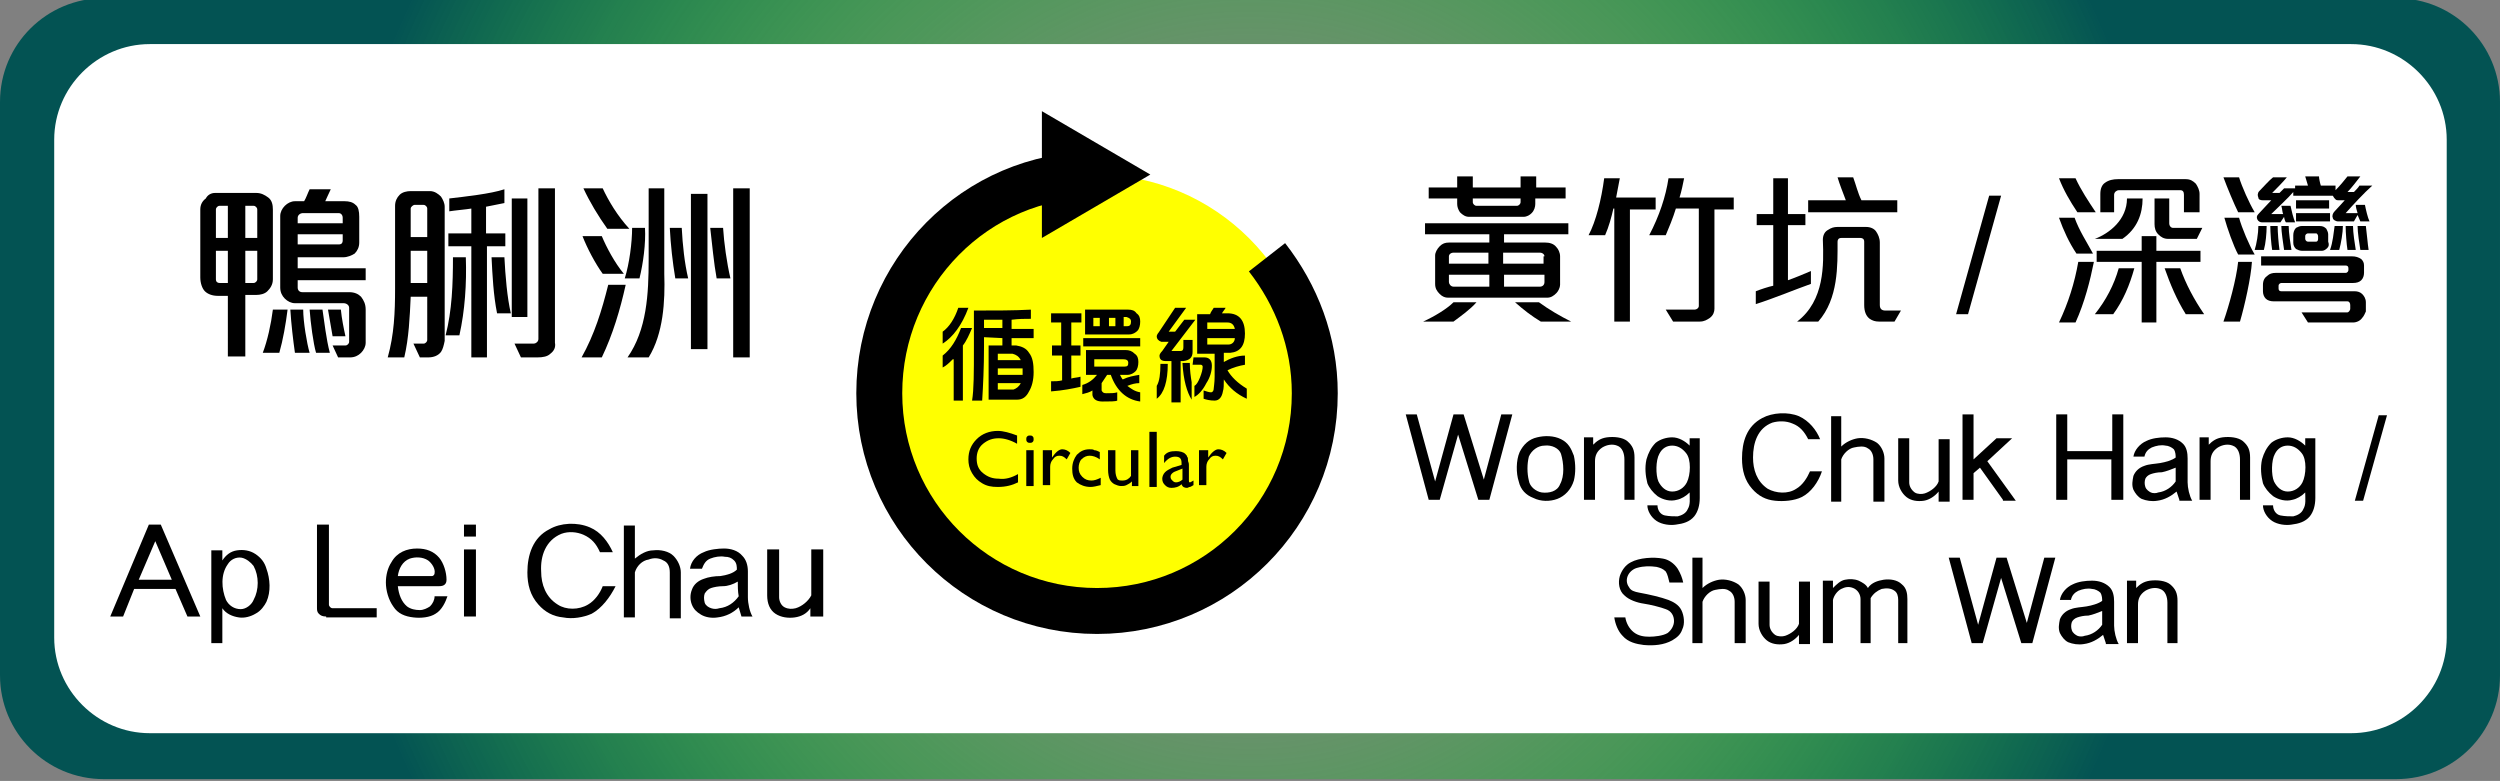 <?xml version="1.0" encoding="utf-8"?>
<!-- Generator: Adobe Illustrator 19.0.0, SVG Export Plug-In . SVG Version: 6.00 Build 0)  -->
<svg version="1.1" id="圖層_1" xmlns="http://www.w3.org/2000/svg" xmlns:xlink="http://www.w3.org/1999/xlink" x="0px" y="0px"
	 viewBox="50 -26 272.1 85" style="enable-background:new 50 -26 272.1 85;" xml:space="preserve">
<rect x="50" y="-26" width="272.1" height="85" fill="#808080" stroke="none"/>
<style type="text/css">
	.st0{fill:url(#XMLID_4_);}
	.st1{fill:#FFFFFF;}
	.st2{fill:#FFFF00;}
	.st3{fill:none;stroke:#000000;stroke-width:5;stroke-miterlimit:10;}
</style>
<g id="XMLID_1_">
</g>
<g id="XMLID_124_">
</g>
<g id="XMLID_125_">
</g>
<g id="XMLID_126_">
</g>
<g id="XMLID_127_">
</g>
<g id="XMLID_128_">
</g>
<radialGradient id="XMLID_4_" cx="186.107" cy="16.356" r="100.904" gradientTransform="matrix(1 0 0 0.991 -6.402642e-003 9.421106e-002)" gradientUnits="userSpaceOnUse">
	<stop  offset="0.219" style="stop-color:#00FF00;stop-opacity:0"/>
	<stop  offset="1" style="stop-color:#035353"/>
</radialGradient>
<path id="XMLID_63_" class="st0" d="M310.8,58.8H61.3c-6.3,0-11.3-5.1-11.3-11.3v-62.4c0-6.3,5.1-11.3,11.3-11.3h249.5
	c6.3,0,11.3,5.1,11.3,11.3v62.4C322.1,53.7,317.1,58.8,310.8,58.8z"/>
<path id="XMLID_62_" class="st1" d="M305.9,53.8H66.3c-5.7,0-10.4-4.7-10.4-10.4v-54.2c0-5.7,4.7-10.4,10.4-10.4h239.6
	c5.7,0,10.4,4.7,10.4,10.4v54.2C316.3,49.1,311.6,53.8,305.9,53.8z"/>
<g id="XMLID_21_">
	<circle id="XMLID_2_" class="st2" cx="169.2" cy="16.7" r="23.7"/>
	<path id="XMLID_29_" class="st3" d="M187.9,2c3.2,4.1,5.2,9.2,5.2,14.8c0,13.1-10.6,23.7-23.7,23.7c-13.1,0-23.7-10.6-23.7-23.7
		S156.2-7,169.3-7"/>
	<polygon id="XMLID_28_" points="175.2,-7 163.4,-13.9 163.4,-0.1 	"/>
</g>
<g id="XMLID_12_">
	<path id="XMLID_31_" d="M153.7,13.1c-0.4,0.4-0.7,0.7-1.1,0.9v-1.3c0.9-0.7,1.5-1.7,2-3h1.2c-0.3,0.7-0.6,1.4-1,1.9v6h-1V13.1z
		 M154.3,7.5h1.1c-0.7,1.9-1.7,3.2-2.8,3.9v-1.3C153.3,9.6,153.9,8.7,154.3,7.5z M157.1,10.7v1c0,2.3-0.1,4.3-0.2,5.9h-1.1
		c0.2-1.2,0.2-3.1,0.2-5.7V7.8c2.3,0,4.4,0,6.2-0.1l0,1c-0.7,0-1.3,0-2.1,0.1l0,1h2.4v1h-2.4l0,0.8h0.5c0.6,0.1,1.1,0.3,1.4,0.8
		c0.4,0.5,0.5,1.2,0.5,2.1c0,0.9-0.2,1.6-0.5,2.1c-0.3,0.6-0.7,0.9-1.3,0.9h-3.1v-5.9h1.5l0-0.8L157.1,10.7L157.1,10.7z M159.1,8.8
		c-0.7,0-1.3,0-2,0v0.9h2L159.1,8.8z M161.1,13.2c-0.2-0.4-0.5-0.6-0.9-0.7h-1.6v0.7H161.1z M158.6,14.1v0.7h2.7c0-0.2,0-0.3,0-0.5
		c0-0.1,0-0.2,0-0.2H158.6z M158.6,15.7v0.7h1.7c0.3-0.1,0.6-0.3,0.8-0.7H158.6z"/>
	<path id="XMLID_39_" d="M164.4,11.6h1.1V9.1h-1.1v-1h3.3v1h-1.1v2.5h1v1.1h-1v2.5c0.3-0.1,0.7-0.1,1-0.2v1.1
		c-0.9,0.2-1.9,0.4-3.2,0.5v-1.1c0.4,0,0.8,0,1.2-0.1v-2.7h-1.1V11.6z M172.5,12.1c0.4,0,0.7,0.1,1,0.4c0.3,0.2,0.4,0.5,0.4,0.9
		c0,0.4-0.1,0.8-0.3,1c-0.2,0.2-0.5,0.4-0.9,0.4h-0.8c0.1,0.2,0.2,0.4,0.3,0.5c0.6-0.3,1.2-0.4,1.8-0.5v0.9c-0.4,0-0.8,0.1-1.3,0.3
		c0.4,0.3,0.8,0.6,1.4,0.7v1c-1.5-0.2-2.6-1.2-3.2-2.9h-0.4c-0.2,0.3-0.4,0.6-0.6,0.9c0,0.1,0,0.2,0,0.4c0,0.2,0,0.3,0,0.4
		c0.1,0.2,0.2,0.3,0.5,0.3c0.5,0,0.9,0,1.2-0.1v0.9c-0.2,0.1-0.8,0.1-1.6,0.1c-0.6,0-1-0.2-1.1-0.7c0-0.2,0-0.3,0-0.5
		c-0.3,0.2-0.7,0.3-1.1,0.4v-1c0.7-0.2,1.2-0.6,1.6-1.1h-1.2v-2.7H172.5z M167.9,10.8h6.2v0.9h-6.2V10.8z M172.8,7.7
		c0.4,0,0.7,0.1,0.9,0.4c0.3,0.2,0.4,0.5,0.4,0.9c0,0.4-0.1,0.8-0.3,1c-0.2,0.2-0.5,0.4-0.9,0.4h-4.8V7.7L172.8,7.7L172.8,7.7z
		 M169,9.5h0.7V8.6H169V9.5z M169.2,13.9h3.2c0.3,0,0.4-0.1,0.4-0.4c0-0.3-0.2-0.4-0.6-0.4h-3.1V13.9z M170.7,8.6v0.9h0.7V8.6H170.7
		z M172.3,8.6v0.9h0.4c0.3,0,0.4-0.2,0.4-0.5c0-0.3-0.2-0.4-0.5-0.5H172.3z"/>
	<path id="XMLID_48_" d="M177.9,7.5h1.2l-1.9,2.6h0.7l1-1.3h1.2l-2.6,3.4h1c0.2,0,0.3-0.1,0.3-0.4V11h1v1.3c0,0.6-0.3,0.9-1,1h-0.3
		v4.5h-1v-4.5h-0.6c-0.5,0-0.7-0.2-0.7-0.6c0-0.1,0.1-0.3,0.3-0.5l0.7-1h-0.8c-0.3-0.1-0.5-0.3-0.5-0.6c0-0.1,0.1-0.3,0.2-0.4
		L177.9,7.5z M176.3,13.6h0.8c0,1.9-0.4,3.2-1.2,3.8V16C176.2,15.5,176.3,14.7,176.3,13.6z M178.7,13.5h0.8c0,0.8,0.1,1.5,0.2,2.1
		v1.9C179.2,16.7,178.8,15.4,178.7,13.5z M179.9,12.9h1.2c0.5,0,0.8,0.3,0.8,0.9c0,0.6-0.2,1.3-0.6,1.9c-0.4,0.8-0.9,1.3-1.3,1.5V16
		c0.2-0.1,0.4-0.4,0.6-0.9c0.2-0.5,0.3-0.9,0.3-1.2c0-0.1-0.1-0.2-0.2-0.2h-0.9L179.9,12.9L179.9,12.9z M182.1,7.5h1.3
		c-0.1,0.2-0.3,0.4-0.4,0.6h0.6c1.3,0,1.9,0.8,1.9,2.2c0,1.3-0.5,2-1.6,2.1h-0.7c0,0.2,0,0.5,0,0.9c0,0,0,0.1,0,0.1
		c0.7-0.4,1.5-0.7,2.3-0.7v1c-0.6,0.1-1.3,0.3-1.9,0.6c0.4,0.7,1.1,1.4,2.1,2v1.1c-1.1-0.5-1.9-1.2-2.5-2.1c0,0.6,0,1-0.1,1.3
		c-0.1,0.6-0.4,1-0.9,1c-0.5,0-0.9-0.1-1.2-0.2v-0.9c0.3,0.1,0.6,0.2,0.8,0.2c0.2,0,0.3-0.2,0.3-0.4c0-0.2,0.1-0.6,0.1-1.3
		c0-1.1,0-2,0-2.5l-1.9,0V8.2h1.4C181.8,7.9,182,7.7,182.1,7.5z M181.4,9.8h3c-0.1-0.5-0.4-0.7-0.8-0.7h-2.2V9.8z M181.4,11.5l2.3,0
		c0.4,0,0.7-0.3,0.7-0.7h-3V11.5z"/>
</g>
<g id="XMLID_17_">
	<path id="XMLID_8_" d="M160.8,25.6v0.9c-0.6,0.3-1.3,0.5-2.2,0.5c-0.7,0-1.2-0.1-1.7-0.4c-0.5-0.3-0.8-0.6-1.1-1.1s-0.4-1-0.4-1.5
		c0-0.9,0.3-1.6,0.9-2.2c0.6-0.6,1.4-0.9,2.3-0.9c0.6,0,1.3,0.2,2.1,0.5v0.9c-0.7-0.4-1.4-0.6-2-0.6c-0.7,0-1.2,0.2-1.7,0.6
		c-0.5,0.4-0.7,1-0.7,1.6c0,0.7,0.2,1.2,0.7,1.6s1,0.6,1.7,0.6C159.4,26.2,160.1,26,160.8,25.6z"/>
	<path id="XMLID_10_" d="M162.1,21.4c0.1,0,0.2,0,0.3,0.1c0.1,0.1,0.1,0.2,0.1,0.3c0,0.1,0,0.2-0.1,0.3c-0.1,0.1-0.2,0.1-0.3,0.1
		c-0.1,0-0.2,0-0.3-0.1c-0.1-0.1-0.1-0.2-0.1-0.3c0-0.1,0-0.2,0.1-0.3C161.9,21.4,162,21.4,162.1,21.4z M161.7,23h0.8v3.9h-0.8V23z"
		/>
	<path id="XMLID_14_" d="M164.5,23v0.9l0-0.1c0.4-0.6,0.8-0.9,1.1-0.9c0.3,0,0.6,0.1,0.9,0.4l-0.4,0.7c-0.3-0.3-0.5-0.4-0.8-0.4
		c-0.3,0-0.5,0.1-0.7,0.4c-0.2,0.2-0.3,0.5-0.3,0.8v2h-0.8V23C163.7,23,164.5,23,164.5,23z"/>
	<path id="XMLID_16_" d="M169.8,26v0.8c-0.4,0.1-0.8,0.2-1.1,0.2c-0.6,0-1.1-0.2-1.5-0.5c-0.4-0.4-0.5-0.9-0.5-1.5
		c0-0.6,0.2-1.1,0.5-1.5c0.4-0.4,0.8-0.6,1.4-0.6c0.2,0,0.4,0,0.5,0.1c0.2,0,0.4,0.1,0.6,0.2v0.8c-0.4-0.3-0.8-0.4-1.1-0.4
		c-0.3,0-0.6,0.1-0.9,0.4c-0.2,0.2-0.3,0.6-0.3,0.9c0,0.4,0.1,0.7,0.4,1s0.6,0.4,1,0.4C169.1,26.3,169.4,26.2,169.8,26z"/>
	<path id="XMLID_19_" d="M173.2,26.9v-0.5c-0.2,0.2-0.4,0.3-0.6,0.4c-0.2,0.1-0.4,0.1-0.6,0.1c-0.2,0-0.5-0.1-0.7-0.2
		c-0.2-0.1-0.4-0.3-0.5-0.5c-0.1-0.2-0.2-0.6-0.2-1.1V23h0.8v2.2c0,0.4,0.1,0.7,0.2,0.9c0.1,0.2,0.3,0.2,0.6,0.2
		c0.4,0,0.7-0.2,0.9-0.5V23h0.8v3.9C174,26.9,173.2,26.9,173.2,26.9z"/>
	<path id="XMLID_22_" d="M175.1,21h0.8v6h-0.8V21z"/>
	<path id="XMLID_24_" d="M179.4,24.6v1.7c0,0.1,0,0.2,0.1,0.2c0.1,0,0.2-0.1,0.4-0.2v0.5c-0.2,0.1-0.3,0.2-0.4,0.2
		c-0.1,0-0.2,0.1-0.3,0.1c-0.3,0-0.5-0.1-0.6-0.4c-0.3,0.3-0.7,0.4-1.1,0.4c-0.3,0-0.5-0.1-0.7-0.3c-0.2-0.2-0.3-0.4-0.3-0.7
		c0-0.2,0.1-0.5,0.3-0.7c0.2-0.2,0.4-0.3,0.8-0.5l1-0.3v-0.2c0-0.5-0.2-0.7-0.7-0.7c-0.4,0-0.8,0.2-1.2,0.7v-0.8
		c0.3-0.4,0.7-0.5,1.3-0.5c0.4,0,0.8,0.1,1,0.3c0.1,0.1,0.2,0.2,0.2,0.3c0.1,0.1,0.1,0.2,0.1,0.4S179.4,24.3,179.4,24.6z
		 M178.7,26.2V25l-0.5,0.2c-0.3,0.1-0.5,0.2-0.6,0.3c-0.1,0.1-0.2,0.2-0.2,0.4c0,0.2,0.1,0.3,0.2,0.4c0.1,0.1,0.2,0.2,0.4,0.2
		C178.2,26.5,178.5,26.4,178.7,26.2z"/>
	<path id="XMLID_27_" d="M181.5,23v0.9l0-0.1c0.4-0.6,0.8-0.9,1.1-0.9c0.3,0,0.6,0.1,0.9,0.4l-0.4,0.7c-0.3-0.3-0.5-0.4-0.8-0.4
		c-0.3,0-0.5,0.1-0.7,0.4c-0.2,0.2-0.3,0.5-0.3,0.8v2h-0.8V23H181.5z"/>
</g>
<g>
	<path d="M79.1,5.7c-0.3,0.3-0.8,0.4-1.2,0.4h-1.2v6.7h-1.9V6.2h-1.1c-0.6,0-1.1-0.2-1.4-0.5s-0.5-0.9-0.5-1.5v-7.4
		c0-0.5,0.2-0.9,0.6-1.2C72.6-4.8,73-5,73.4-5h4.5c0.5,0,0.9,0.2,1.3,0.5s0.5,0.8,0.5,1.3v7.6C79.7,5,79.4,5.4,79.1,5.7z M74.8-3.6
		h-0.9c-0.2,0-0.4,0.2-0.4,0.4v3.1h1.3V-3.6z M74.8,1.3h-1.3v3.1c0,0.3,0.2,0.4,0.4,0.4h0.9V1.3z M78-3.2c0-0.2-0.2-0.4-0.4-0.4
		h-0.9v3.5H78V-3.2z M78,1.3h-1.3v3.5h0.9c0.2,0,0.4-0.2,0.4-0.4V1.3z M80.4,12.4h-1.8c0.5-1.3,0.9-3.1,1.1-4.7h1.6
		C81.1,9.3,80.8,11,80.4,12.4z M89.3,12.4c-0.3,0.3-0.7,0.5-1.2,0.5h-1.3l-0.6-1.3h1.4c0.2,0,0.4-0.2,0.4-0.4V7.5
		C88,7.2,87.7,7,87.4,7h-5.3c-0.4,0-0.8-0.2-1.1-0.5c-0.3-0.3-0.5-0.7-0.5-1.2v-7.8c0-0.4,0.2-0.8,0.5-1.1c0.3-0.3,0.7-0.5,1.1-0.5
		h1c0.2-0.3,0.4-0.9,0.6-1.3H86c-0.2,0.4-0.5,1.1-0.6,1.3h2.1c0.5,0,0.9,0.1,1.2,0.4C89-3.5,89.1-3,89.1-2.4v2.8
		c0,0.5-0.2,0.9-0.5,1.2C88.3,1.8,87.8,2,87.4,2h-5v1.2h7.4v1.3h-7.4v0.8c0,0.3,0.2,0.5,0.5,0.5H88c0.6,0,1,0.2,1.3,0.5
		c0.3,0.4,0.5,0.8,0.5,1.4v3.6C89.8,11.7,89.6,12.1,89.3,12.4z M82.1,12.4c-0.2-1.4-0.4-3.1-0.5-4.7h1.4c0,1.3,0.4,3.7,0.7,4.7H82.1
		z M87.3-2.3c0-0.3-0.2-0.5-0.4-0.5h-4c-0.2,0-0.5,0.2-0.5,0.5v0.6h4.9V-2.3z M87.3-0.5h-4.9v1.1h4.5c0.3,0,0.4-0.2,0.4-0.4V-0.5z
		 M84.4,12.4c-0.3-1-0.6-3.3-0.7-4.7h1.4c0.2,1.3,0.4,3.2,0.8,4.7H84.4z M86.2,10.6c-0.1-0.7-0.4-2.2-0.5-2.9h1.4
		c0.1,1,0.3,2,0.5,2.9H86.2z"/>
	<path d="M98,12.3c-0.3,0.4-0.8,0.6-1.4,0.6h-0.9L95,11.4h1.1c0.2,0,0.4-0.2,0.4-0.4V6.3h-1.8c-0.1,2.2-0.2,4.5-0.7,6.6h-1.8
		C92.9,10.4,93,8,93,5.4v-9c0-0.5,0.2-0.9,0.5-1.2c0.3-0.3,0.8-0.4,1.2-0.4h2.1c0.5,0,0.9,0.3,1.2,0.6c0.2,0.3,0.4,0.7,0.4,1.1v14.6
		C98.3,11.6,98.2,12,98,12.3z M96.5-3.3c0-0.2-0.2-0.4-0.4-0.4h-1c-0.1,0-0.4,0.2-0.4,0.4v3.1h1.8V-3.3z M96.5,1.3h-1.8
		c0,0.9,0,2.8,0,3.5h1.8V1.3z M100,10.5h-1.5c0.7-2.7,0.8-5.6,0.8-8.5h1.4C100.8,4.9,100.6,7.8,100,10.5z M103,0.8v12.1h-1.7V0.8
		h-2.5v-1.4h2.5v-2.7c-0.6,0.1-1.8,0.2-2.4,0.3v-1.4c1.7-0.2,4.5-0.5,6-1v1.5c-0.5,0.1-1.5,0.3-2,0.4v2.9h2.1v1.4H103z M104.1,8.1
		c-0.4-2-0.5-4.1-0.6-6.1h1.4c0.1,2,0.3,4.4,0.7,6.1H104.1z M105.7,8.5V-4.4h1.7V8.5H105.7z M109.9,12.5c-0.3,0.3-0.8,0.4-1.4,0.4
		h-1.8l-0.7-1.5h2.1c0.2,0,0.5-0.2,0.5-0.5V-5.5h1.8v16.8C110.5,11.8,110.3,12.2,109.9,12.5z"/>
	<path d="M115.5,12.9h-2.2c1.4-2.5,2.2-5.1,2.9-7.9h1.9C117.5,7.7,116.7,10.4,115.5,12.9z M116.1-1.1c-1-1.4-1.9-2.9-2.6-4.4h2.1
		c0.6,1.3,1.6,3,2.9,4.4H116.1z M115.6,3.8c-0.8-1.1-1.7-2.8-2.2-4.1h2.1c0.5,1.2,1.4,2.9,2.4,4.1H115.6z M119.6,4.3H118
		c0.5-1.6,0.8-3.9,0.8-5.5h1.4C120.3,0.5,120,2.7,119.6,4.3z M120.6,12.9h-2.3c2.1-3,2.3-6.9,2.3-10.7v-7.7h1.7v9.3
		C122.4,6.8,122.2,10.3,120.6,12.9z M123.5,4.3c-0.3-1.8-0.5-3.6-0.6-5.5h1.3c0.1,1.9,0.3,3.8,0.7,5.5H123.5z M125.2,11.9V-4.9h1.8
		v16.9H125.2z M128,4.3c-0.3-1.6-0.5-3.8-0.7-5.5h1.4c0.1,1.6,0.4,3.8,0.8,5.5H128z M129.8,12.9V-5.5h1.8v18.4H129.8z"/>
</g>
<g>
	<path d="M70.4,41.1l-1.3-3h-4.5l-1.2,3H62l4.2-10h1.3l4.3,10H70.4z M66.9,32.9l-1.8,4.2h3.6L66.9,32.9z"/>
	<path d="M77.8,40.8c-0.5,0.3-1.2,0.5-1.8,0.4c-0.7-0.1-1.4-0.4-1.8-1v3.8h-1.2V33.9h1.2v1.1c0.4-0.6,0.9-1,1.6-1.1
		c0.7-0.1,1.4,0,2,0.4c0.6,0.4,1,0.9,1.2,1.6c0.4,1.1,0.5,2.5,0,3.6C78.8,39.9,78.4,40.5,77.8,40.8z M77.6,35.6
		c-0.3-0.4-0.8-0.8-1.3-0.9c-0.6-0.1-1.2,0.2-1.5,0.7c-0.8,1.1-0.7,2.7-0.2,3.9c0.3,0.6,0.9,1,1.6,1c0.6,0,1.2-0.5,1.4-1
		C78.2,38.2,78.2,36.7,77.6,35.6z"/>
	<path d="M85.5,41.1c-0.4,0-0.6-0.1-0.8-0.3c-0.2-0.2-0.2-0.4-0.2-0.7v-9h1.3v8.7c0,0.2,0.2,0.4,0.4,0.4H91v1H85.5z"/>
	<path d="M97.4,40.8c-0.6,0.4-1.6,0.5-2.4,0.4c-0.9-0.1-1.7-0.4-2.2-1.2c-0.5-0.7-0.8-1.7-0.8-2.6c0-0.8,0.2-1.6,0.6-2.2
		c0.6-1.1,1.7-1.5,2.8-1.5c1,0,1.8,0.3,2.4,1c0.5,0.6,0.8,1.6,0.8,2.4c0,0.5-0.3,0.7-0.8,0.7h-4.5c0.1,0.9,0.4,1.7,1,2.2
		c0.4,0.3,0.9,0.4,1.4,0.4c0.4,0,0.8-0.2,1.1-0.4c0.3-0.3,0.5-0.7,0.5-1.1h1.4C98.5,39.5,98.1,40.4,97.4,40.8z M96.6,35
		c-0.6-0.4-1.4-0.4-2-0.2c-0.8,0.3-1.2,1.1-1.3,1.9h3.7c0.2,0,0.3-0.2,0.3-0.3C97.4,35.9,97,35.3,96.6,35z"/>
	<path d="M100.5,32.4v-1.3h1.3v1.3H100.5z M100.5,41.1v-7.3h1.3v7.3H100.5z"/>
	<path d="M114.4,40.8c-0.9,0.4-2.1,0.6-3.1,0.4c-1.1-0.1-2-0.6-2.7-1.4c-0.9-1-1.2-2.2-1.2-3.5c0-1.9,0.6-3.8,2.4-4.7
		c1.2-0.7,3-0.8,4.4-0.2c1.2,0.5,2,1.6,2.5,2.7h-1.4c-0.4-0.9-0.9-1.5-1.8-1.9c-0.7-0.3-1.6-0.4-2.4-0.1c-1.7,0.7-2.3,2.4-2.2,4.1
		c0,1.4,0.5,2.8,1.8,3.6c0.9,0.6,2.3,0.6,3.3,0c0.7-0.4,1.3-1.2,1.6-2h1.4C116.4,39,115.5,40.2,114.4,40.8z"/>
	<path d="M122.9,41.1v-4.8c0-0.6-0.2-1.1-0.7-1.3c-0.5-0.3-1.1-0.3-1.6-0.1c-0.7,0.1-1.3,0.7-1.5,1.4v4.9h-1.2v-10h1.2v3.6
		c0.6-0.5,1.3-0.9,2-0.9c0.8-0.1,1.7,0.1,2.2,0.6c0.5,0.5,0.8,1.2,0.8,1.8v5H122.9z"/>
	<path d="M130.7,41.1c-0.1-0.3-0.2-0.7-0.3-1c-0.6,0.6-1.4,1-2.3,1.1c-0.6,0.1-1.3,0-1.8-0.3c-0.5-0.3-0.8-0.6-1-1.1
		c-0.2-0.5-0.2-1.1,0-1.6c0.2-0.6,0.7-1,1.3-1.2c0.5-0.2,1.2-0.3,1.8-0.3c0.7-0.1,1.4-0.3,1.8-0.7c0-0.3,0-0.7-0.3-1
		c-0.3-0.3-0.6-0.4-1-0.4c-0.5-0.1-1.1,0-1.6,0.2c-0.5,0.2-0.7,0.6-0.9,1.1h-1.3c0.1-0.8,0.7-1.5,1.5-1.8c0.6-0.3,1.6-0.4,2.2-0.4
		c0.7,0,1.5,0.2,2,0.8c0.4,0.4,0.6,1,0.6,1.7c0,0.9,0,2.1,0,2.8c0,0.7,0.2,1.6,0.5,2.1H130.7z M130.3,37.3c-0.5,0.3-1.1,0.5-1.6,0.5
		c-0.5,0-1,0.1-1.3,0.2c-0.3,0.1-0.5,0.3-0.7,0.6c-0.1,0.3-0.1,0.6,0,1c0.1,0.3,0.4,0.5,0.7,0.6c0.3,0.1,0.6,0.1,0.9,0
		c0.9-0.1,1.6-0.6,2.1-1.3C130.3,38.4,130.3,37.7,130.3,37.3z"/>
	<path d="M138.2,41.1v-0.9c-0.4,0.6-1,0.9-1.7,1c-0.7,0.1-1.5,0-2.1-0.4c-0.6-0.4-0.9-1.1-0.9-2v-5h1.3V39c0,0.4,0.2,0.9,0.6,1.1
		c0.4,0.2,0.8,0.2,1.2,0.1c0.7-0.2,1.4-0.8,1.7-1.4v-5h1.3l0,7.3H138.2z"/>
</g>
<g>
	<path d="M208.2,9h-3.3c1.3-0.6,2.6-1.4,3.3-2.1h2.5C210,7.7,209,8.4,208.2,9z M213.7-0.5v0.9h4.5c0.4,0,0.9,0.1,1.2,0.5
		c0.2,0.2,0.4,0.6,0.4,1v3.1c0,0.3-0.2,0.7-0.4,0.9c-0.3,0.3-0.6,0.5-1,0.5h-10.8c-0.3,0-0.6-0.1-0.9-0.4c-0.3-0.3-0.5-0.6-0.5-1.1
		V1.8c0-0.3,0.2-0.7,0.5-1c0.3-0.3,0.6-0.4,1-0.4h4.4v-0.9h-7v-1.2h15.6v1.2H213.7z M217.1-4.4v0.6c0,0.3-0.1,0.7-0.4,1
		c-0.2,0.2-0.5,0.4-0.9,0.4h-5.9c-0.4,0-0.7-0.2-1-0.5c-0.2-0.3-0.3-0.6-0.3-0.9v-0.6h-3.1v-1.2h3.1v-1.2h1.7v1.2h5.2v-1.2h1.7v1.2
		h3.2v1.2H217.1z M212,1.5h-3.8c-0.3,0-0.5,0.2-0.5,0.4v0.8h4.3V1.5z M212,3.9h-4.3v0.8c0,0.2,0.2,0.5,0.5,0.5h3.9V3.9z M215.5-4.4
		h-5.2V-4c0,0.2,0.2,0.4,0.4,0.4h4.4c0.2,0,0.4-0.2,0.4-0.4V-4.4z M218.1,1.9c0-0.2-0.2-0.4-0.5-0.4h-4v1.2h4.4V1.9z M218.1,3.9
		h-4.4v1.3h3.9c0.3,0,0.5-0.2,0.5-0.5V3.9z M217.7,9c-1-0.6-1.9-1.3-2.8-2.1h2.6c1.1,0.8,2.3,1.5,3.5,2.1H217.7z"/>
	<path d="M227.4-3.3V9h-1.7V-3.3h-0.1c-0.2,0.9-0.5,2-0.9,2.9h-1.8c0.8-1.5,1.4-3.9,1.7-6.2h1.7c-0.1,0.6-0.3,1.5-0.4,2.1h4.3v1.3
		H227.4z M236.6-3.3V7.6c0,0.3-0.1,0.7-0.5,1c-0.3,0.2-0.6,0.4-1.1,0.4h-2.9l-0.8-1.3h3.1c0.3,0,0.5-0.2,0.5-0.4V-3.3h-2.5
		c-0.3,1-0.8,2.2-1.1,2.9h-1.8c1.1-2.1,1.8-4.2,2.1-6.2h1.7c-0.1,0.5-0.3,1.5-0.5,2.1h5.9v1.3H236.6z"/>
	<path d="M241.1,7.1V5.7c0.5-0.2,1.4-0.5,1.9-0.6v-6.6h-1.8v-1.2h1.8v-3.9h1.6v3.9h1.9v1.2h-1.9v6c0.6-0.2,1.8-0.7,2.5-1v1.4
		C245.4,5.5,243,6.5,241.1,7.1z M256.2,9h-1.7c-0.4,0-0.7-0.1-1-0.3c-0.4-0.3-0.6-0.8-0.6-1.5V0.3c0-0.3-0.2-0.4-0.4-0.4h-2.1
		c-0.3,0-0.4,0.2-0.4,0.4c0,2.6,0.1,6.2-2.1,8.7h-2.3c3-2.3,2.9-6.2,2.8-8.9c0-0.5,0.2-0.9,0.6-1.1c0.3-0.2,0.6-0.3,1-0.3h3.1
		c0.5,0,0.9,0.2,1.1,0.5s0.4,0.7,0.4,1.2v6.8c0,0.4,0.2,0.6,0.6,0.6h1.7L256.2,9z M246.8-2.9v-1.3h4.1C250.6-5,250.2-6,250-6.7h1.7
		c0.3,0.8,0.5,1.7,0.9,2.5h3.9v1.3H246.8z"/>
	<path d="M266.5-4.7h1.3l-3.6,12.9h-1.3L266.5-4.7z"/>
	<path d="M276.1-2.9c-0.8-1.2-1.5-2.4-2-3.7h1.8c0.6,1.3,1.4,2.5,2.2,3.7H276.1z M275.9,9.1h-1.8c1-2.1,1.7-4.3,2.1-6.6h1.7
		C277.5,4.5,276.9,6.9,275.9,9.1z M276,1.6c-0.8-1.2-1.4-2.5-1.9-3.9h1.7c0.5,1.4,1.3,2.6,2,3.9H276z M280,8.2h-2
		c1.2-1.5,2.1-3.2,2.6-5h1.7C281.8,5,281.1,6.7,280,8.2z M281,0h-3c1.6-0.6,3.5-2.1,3.5-4.4h1.7C283.2-2.7,282.6-1.1,281,0z
		 M284.7,2.5v6.6h-1.6V2.5h-4.9V1.3h4.9v-1.6h1.6v1.6h4.8v1.2H284.7z M287.7-2.9v-1.9c0-0.3-0.1-0.5-0.4-0.5h-6.7
		c-0.2,0-0.5,0.2-0.5,0.5v1.9h-1.5v-2c0-0.6,0.2-1,0.5-1.2c0.4-0.3,0.9-0.4,1.4-0.4h7.4c0.5,0,0.8,0.2,1.1,0.5
		c0.2,0.3,0.4,0.7,0.4,1.1v2H287.7z M289.1,0h-3.1c-0.5,0-0.8-0.2-1.1-0.5c-0.3-0.3-0.4-0.7-0.4-1.1v-2.8h1.6v2.7
		c0,0.3,0.2,0.5,0.4,0.5h3.2L289.1,0z M287.9,8.2c-1-1.6-1.7-3.3-2.3-5h1.7c0.6,1.7,1.5,3.4,2.6,5H287.9z"/>
	<path d="M293.8,9H292c0.6-1.7,1.4-4.6,1.6-6.5h1.5C295,4.2,294.3,7.3,293.8,9z M293.6-2.9c-0.4-0.8-1.2-2.7-1.6-3.8h1.7
		c0.3,1,1.1,2.8,1.7,3.8H293.6z M293.6,1.7c-0.5-0.9-1.2-2.9-1.5-4h1.6c0.3,1.1,1.1,3,1.7,4H293.6z M296.4,1.2h-1
		c0.2-0.6,0.4-1.8,0.4-2.6h0.9C296.7-0.6,296.6,0.5,296.4,1.2z M305.3-2.8h1.3c-0.1-0.3-0.2-0.7-0.2-0.9h1c0.1,0.5,0.3,1.4,0.5,1.8
		h-1c-0.1-0.2-0.2-0.5-0.3-0.7l-0.4,0.7h-1.7c-0.3,0-0.6-0.2-0.6-0.4c-0.1-0.2,0-0.5,0.2-0.7c0.4-0.4,0.9-1,1.1-1.2h-0.6
		c-0.2,0-0.3,0-0.4-0.1c-0.1-0.1-0.2-0.2-0.3-0.4h-4.3v-0.4c-0.5,0.6-1.8,1.8-2.4,2.4h1.3c-0.1-0.2-0.1-0.6-0.2-0.9h1
		c0.1,0.5,0.3,1.3,0.5,1.8h-1c-0.1-0.1-0.2-0.5-0.2-0.6l-0.4,0.6h-2c-0.2,0-0.4-0.1-0.5-0.3c-0.1-0.2-0.1-0.4,0.1-0.6
		c0.4-0.4,1-1.1,1.4-1.5h-0.9c-0.3,0-0.5-0.1-0.5-0.3c-0.1-0.2-0.1-0.5,0.1-0.7c0.4-0.4,1.1-1.2,1.5-1.5h1.5
		c-0.4,0.5-1.2,1.3-1.6,1.7h0.8c0.1-0.1,0.4-0.4,0.5-0.5h1.2v-0.3h1.4c-0.1-0.3-0.2-0.7-0.3-1h1.5c0,0.2,0.1,0.7,0.2,1h1.6v0.5
		c0.4-0.4,1-1.1,1.3-1.5h1.4c-0.3,0.4-1,1.3-1.4,1.7h0.7c0.2-0.2,0.5-0.5,0.6-0.7h1.4C307.3-5,306.1-3.7,305.3-2.8z M307.1,8.6
		c-0.2,0.3-0.6,0.5-1,0.5h-4.9l-0.7-1.1h5c0.1,0,0.3-0.2,0.3-0.4V7.2c0-0.2-0.1-0.4-0.3-0.4h-8c-0.4,0-0.7-0.1-0.9-0.3
		c-0.2-0.2-0.3-0.5-0.3-0.8V5c0-0.5,0.2-0.8,0.5-1c0.2-0.2,0.5-0.3,0.9-0.3h7.6c0.2,0,0.3-0.2,0.3-0.3V3.2c0-0.2-0.1-0.3-0.3-0.3
		h-9.2v-1h9.9c0.4,0,0.7,0.1,1,0.3c0.2,0.2,0.3,0.4,0.3,0.7v0.8c0,0.3-0.1,0.6-0.3,0.8c-0.2,0.2-0.5,0.3-0.9,0.3h-7.8
		c-0.1,0-0.3,0.1-0.3,0.3v0.3c0,0.2,0.1,0.3,0.3,0.3h8c0.3,0,0.6,0.1,0.8,0.3c0.2,0.2,0.4,0.5,0.4,0.9v1
		C307.4,8.1,307.3,8.4,307.1,8.6z M297.3,1.2c-0.1-0.6-0.2-1.9-0.2-2.6h0.8c0,0.7,0.1,1.9,0.2,2.6H297.3z M298.6,1.2
		c-0.1-0.7-0.3-2-0.3-2.6h0.8c0,0.7,0.2,2,0.3,2.6H298.6z M303.3,1c-0.2,0.2-0.4,0.3-0.6,0.3h-2.1c-0.3,0-0.5-0.1-0.7-0.2
		c-0.2-0.2-0.3-0.4-0.3-0.7v-0.8c0-0.3,0.1-0.6,0.3-0.8c0.2-0.1,0.4-0.2,0.6-0.2h2c0.3,0,0.5,0.1,0.7,0.3c0.1,0.2,0.2,0.4,0.2,0.6
		v0.8C303.5,0.6,303.5,0.8,303.3,1z M299.9-3.3v-0.9h3.6v0.9H299.9z M299.9-1.9v-0.9h3.7v0.9H299.9z M302.3-0.3
		c0-0.1-0.1-0.3-0.2-0.3h-0.9c-0.1,0-0.3,0.1-0.3,0.3V0c0,0.1,0.1,0.3,0.3,0.3h0.9c0.1,0,0.2-0.1,0.2-0.3V-0.3z M304.6,1.2h-1
		c0.3-0.8,0.4-1.9,0.5-2.6h0.9C305-0.7,304.8,0.5,304.6,1.2z M305.5,1.2c-0.1-0.6-0.2-1.9-0.2-2.6h0.8c0,0.7,0.2,2,0.3,2.6H305.5z
		 M306.9,1.2c-0.1-0.6-0.3-1.9-0.3-2.6h0.9c0.1,0.7,0.2,2,0.3,2.6H306.9z"/>
</g>
<g>
	<path d="M212.1,28.4h-1.2l-2.2-7.1l-2,7.1h-1.2l-2.5-9.3h1.2l2,7.3l2-7.3h1.1l2.2,7.1l1.9-7.1h1.2L212.1,28.4z"/>
	<path d="M219.5,28.3c-0.8,0.3-1.8,0.3-2.6-0.1c-0.8-0.3-1.4-0.9-1.6-1.8c-0.3-0.9-0.3-2.3,0.1-3.2c0.4-0.8,1-1.4,1.9-1.6
		c0.8-0.2,1.8-0.2,2.6,0.2c0.8,0.4,1.1,1,1.4,1.8c0.2,0.9,0.2,1.9,0,2.7C221,27.3,220.3,28,219.5,28.3z M218.1,22.5
		c-0.7,0-1.4,0.5-1.7,1.2c-0.2,0.8-0.2,1.8,0,2.6c0.1,0.7,0.8,1.2,1.4,1.3c0.8,0.1,1.7-0.1,2-0.9c0.5-0.9,0.4-2.3,0.1-3.3
		C219.7,22.8,218.9,22.4,218.1,22.5z"/>
	<path d="M226.8,28.4v-4.4c0-0.6-0.2-1.3-0.8-1.5c-0.5-0.2-1.1-0.1-1.6,0.2c-0.6,0.4-0.8,0.9-0.8,1.5v4.2h-1.2v-6.8h1v0.8
		c0.4-0.4,0.8-0.7,1.5-0.8c0.8-0.1,1.7,0,2.2,0.4c0.6,0.5,0.8,1,0.8,1.8v4.6H226.8z"/>
	<path d="M234.4,30.2c-0.5,0.6-1.2,0.8-2,0.9c-0.6,0.1-1.5,0-2.1-0.4c-0.6-0.4-1-1.1-1-1.7h1.1c0,0.5,0.3,1,0.8,1.1
		c0.5,0.1,1,0.1,1.4,0.1c0.4-0.1,0.9-0.3,1.1-0.8c0.3-0.5,0.2-1.1,0.2-1.8c-0.4,0.4-0.9,0.7-1.4,0.8c-0.7,0.2-1.5,0-2.1-0.4
		c-0.5-0.4-0.9-0.9-1.1-1.4c-0.2-0.8-0.3-1.7-0.1-2.6c0.2-0.7,0.5-1.3,1-1.8c0.5-0.4,1.2-0.6,1.8-0.6c0.7,0,1.4,0.4,1.9,0.9v-0.8
		h1.1v6.5C235,29,234.8,29.7,234.4,30.2z M233.5,23.3c-0.4-0.5-0.9-0.8-1.5-0.8c-0.6,0-1.1,0.3-1.4,0.9c-0.4,0.7-0.4,2.3-0.1,3
		c0.3,0.6,0.8,1.1,1.5,1.1c0.7,0,1.3-0.4,1.6-1C234,25.7,234.1,24,233.5,23.3z"/>
	<path d="M246.1,28.1c-0.8,0.4-2,0.5-2.9,0.4c-1-0.1-1.8-0.5-2.5-1.3c-0.8-0.9-1.1-2-1.1-3.3c0-1.8,0.5-3.5,2.2-4.4
		c1.1-0.6,2.8-0.7,4-0.2c1.1,0.5,1.9,1.5,2.3,2.5h-1.3c-0.4-0.8-0.9-1.4-1.7-1.7c-0.7-0.3-1.5-0.3-2.2-0.1c-1.6,0.6-2.1,2.2-2.1,3.8
		c0,1.3,0.4,2.6,1.6,3.4c0.9,0.5,2.2,0.6,3.1,0c0.7-0.4,1.2-1.2,1.5-1.9h1.3C247.9,26.5,247.1,27.6,246.1,28.1z"/>
	<path d="M253.9,28.4V24c0-0.5-0.2-1-0.6-1.2c-0.4-0.3-1-0.2-1.5-0.1c-0.6,0.1-1.2,0.7-1.4,1.3v4.6h-1.1v-9.3h1.1v3.3
		c0.5-0.5,1.2-0.8,1.8-0.9c0.7-0.1,1.5,0.1,2.1,0.5c0.5,0.4,0.8,1.1,0.8,1.7v4.7H253.9z"/>
	<path d="M261,28.4v-0.9c-0.4,0.5-1,0.9-1.6,1c-0.7,0.1-1.4,0-1.9-0.4c-0.5-0.4-0.9-1.1-0.9-1.8v-4.6h1.2v4.8c0,0.4,0.2,0.8,0.6,1.1
		c0.3,0.2,0.8,0.2,1.1,0.1c0.6-0.2,1.3-0.7,1.5-1.3v-4.6h1.2l0,6.8H261z"/>
	<path d="M268,28.4l-2.5-3.5l-0.7,0.6v2.9h-1.2v-9.3h1.2V24l2.5-2.3h1.7l-2.7,2.5l3.1,4.3H268z"/>
	<path d="M279.8,28.4v-4.4H275v4.4h-1.2v-9.3h1.2v4h4.9v-4h1.2v9.3H279.8z"/>
	<path d="M287.2,28.4c-0.1-0.3-0.2-0.6-0.3-0.9c-0.6,0.5-1.3,0.9-2.1,1c-0.6,0.1-1.2,0-1.7-0.2c-0.4-0.2-0.7-0.6-0.9-1
		c-0.2-0.5-0.1-1,0-1.5c0.2-0.5,0.6-0.9,1.2-1.1c0.5-0.2,1.1-0.2,1.7-0.3c0.6-0.1,1.3-0.3,1.7-0.6c0-0.2,0-0.6-0.2-0.9
		c-0.2-0.2-0.6-0.4-0.9-0.4c-0.5-0.1-1,0-1.5,0.2c-0.4,0.2-0.7,0.5-0.8,1h-1.2c0.1-0.7,0.7-1.4,1.4-1.7c0.6-0.3,1.4-0.4,2.1-0.4
		c0.7,0,1.4,0.2,1.9,0.7c0.4,0.4,0.5,1,0.5,1.6c0,0.8,0,2,0,2.6c0,0.6,0.2,1.5,0.5,2H287.2z M286.8,24.9c-0.5,0.2-1,0.4-1.5,0.5
		c-0.5,0-0.9,0.1-1.2,0.2c-0.3,0.1-0.5,0.3-0.6,0.5c-0.1,0.3-0.1,0.6,0,0.9c0.1,0.3,0.4,0.5,0.6,0.6c0.2,0.1,0.6,0.1,0.8,0
		c0.8-0.1,1.5-0.6,1.9-1.2C286.8,25.9,286.8,25.3,286.8,24.9z"/>
	<path d="M293.8,28.4v-4.4c0-0.6-0.2-1.3-0.8-1.5c-0.5-0.2-1.1-0.1-1.6,0.2c-0.6,0.4-0.8,0.9-0.8,1.5v4.2h-1.2v-6.8h1v0.8
		c0.4-0.4,0.8-0.7,1.5-0.8c0.8-0.1,1.7,0,2.2,0.4c0.6,0.5,0.8,1,0.8,1.8v4.6H293.8z"/>
	<path d="M301.4,30.2c-0.5,0.6-1.2,0.8-2,0.9c-0.6,0.1-1.5,0-2.1-0.4c-0.6-0.4-1-1.1-1-1.7h1.1c0,0.5,0.3,1,0.8,1.1
		c0.5,0.1,1,0.1,1.4,0.1c0.4-0.1,0.9-0.3,1.1-0.8c0.3-0.5,0.2-1.1,0.2-1.8c-0.4,0.4-0.9,0.7-1.4,0.8c-0.7,0.2-1.5,0-2.1-0.4
		c-0.5-0.4-0.9-0.9-1.1-1.4c-0.2-0.8-0.3-1.7-0.1-2.6c0.2-0.7,0.5-1.3,1-1.8c0.5-0.4,1.2-0.6,1.8-0.6c0.7,0,1.4,0.4,1.9,0.9v-0.8
		h1.1v6.5C302,29,301.8,29.7,301.4,30.2z M300.5,23.3c-0.4-0.5-0.9-0.8-1.5-0.8c-0.6,0-1.1,0.3-1.4,0.9c-0.4,0.7-0.4,2.3-0.1,3
		c0.3,0.6,0.8,1.1,1.5,1.1c0.7,0,1.3-0.4,1.6-1C301,25.7,301.1,24,300.5,23.3z"/>
	<path d="M308.9,19.2h0.9l-2.6,9.3h-0.9L308.9,19.2z"/>
	<path d="M231.7,37.4c-0.1-0.4-0.2-0.9-0.4-1.2c-0.3-0.3-0.6-0.4-1-0.5c-0.7-0.1-1.4-0.1-2.1,0.1c-0.4,0.1-0.8,0.4-1,0.8
		c-0.2,0.4-0.2,0.9,0.1,1.3c0.2,0.4,0.6,0.5,1.1,0.6c1.1,0.2,2.4,0.5,3.2,0.8c0.5,0.2,1.1,0.5,1.4,1.1c0.3,0.6,0.4,1.5,0.1,2.1
		c-0.2,0.6-0.6,0.9-1.1,1.2c-0.9,0.5-2,0.6-3.1,0.5c-0.8-0.1-1.7-0.3-2.3-1c-0.5-0.5-0.8-1.3-0.9-2h1.2c0.1,0.6,0.4,1.2,0.9,1.6
		c0.5,0.4,1.1,0.5,1.7,0.5c0.6,0,1.5-0.1,2-0.4c0.4-0.3,0.7-0.8,0.7-1.3c0-0.6-0.3-1.1-0.9-1.3c-0.5-0.2-1.7-0.5-2.4-0.6
		c-0.7-0.1-1.6-0.4-2.1-0.9c-0.6-0.5-0.7-1.4-0.5-2.1c0.2-0.6,0.6-1.2,1.2-1.5c0.9-0.5,2.5-0.6,3.5-0.4c0.6,0.1,1.2,0.5,1.6,1.1
		c0.3,0.5,0.5,1,0.6,1.5H231.7z"/>
	<path d="M238.8,44v-4.5c0-0.5-0.2-1-0.6-1.2c-0.4-0.3-1-0.2-1.5-0.1c-0.6,0.1-1.2,0.7-1.4,1.3V44h-1.1v-9.3h1.1v3.3
		c0.5-0.5,1.2-0.8,1.8-0.9c0.7-0.1,1.5,0.1,2.1,0.5c0.5,0.4,0.8,1.1,0.8,1.7V44H238.8z"/>
	<path d="M245.8,44v-0.9c-0.4,0.5-1,0.9-1.6,1c-0.7,0.1-1.4,0-1.9-0.4c-0.5-0.4-0.9-1.1-0.9-1.8v-4.6h1.2V42c0,0.4,0.2,0.8,0.6,1.1
		c0.3,0.2,0.8,0.2,1.1,0.1c0.6-0.2,1.3-0.7,1.5-1.3v-4.6h1.2l0,6.8H245.8z"/>
	<path d="M256.6,44v-4.7c0-0.4-0.1-0.8-0.4-1c-0.4-0.3-0.9-0.3-1.4-0.2c-0.5,0.2-0.9,0.5-1.2,1V44h-1.1v-4.8c0-0.5-0.3-1-0.8-1.2
		c-0.5-0.2-0.9-0.1-1.3,0.1c-0.4,0.2-0.8,0.7-0.9,1.2V44h-1.1v-6.8h1.1v0.8c0.4-0.4,0.8-0.8,1.3-0.9c0.5-0.1,1-0.1,1.5,0.1
		c0.4,0.2,0.8,0.4,1,0.8c0.4-0.6,1.1-0.8,1.7-0.9c0.7-0.1,1.5,0,2,0.5c0.5,0.4,0.6,1,0.6,1.6V44H256.6z"/>
	<path d="M271.2,44H270l-2.2-7.1l-2,7.1h-1.2l-2.5-9.3h1.2l2,7.3l2-7.3h1.1l2.2,7.1l1.9-7.1h1.2L271.2,44z"/>
	<path d="M279.2,44c-0.1-0.3-0.2-0.6-0.3-0.9c-0.6,0.5-1.3,0.9-2.1,1c-0.6,0.1-1.2,0-1.7-0.2c-0.4-0.2-0.7-0.6-0.9-1
		c-0.2-0.5-0.1-1,0-1.5c0.2-0.5,0.6-0.9,1.2-1.1c0.5-0.2,1.1-0.2,1.7-0.3c0.6-0.1,1.3-0.3,1.7-0.6c0-0.2,0-0.6-0.2-0.9
		c-0.2-0.2-0.6-0.4-0.9-0.4c-0.5-0.1-1,0-1.5,0.2c-0.4,0.2-0.7,0.5-0.8,1h-1.2c0.1-0.7,0.7-1.4,1.4-1.7c0.6-0.3,1.4-0.4,2.1-0.4
		c0.7,0,1.4,0.2,1.9,0.7c0.4,0.4,0.5,1,0.5,1.6c0,0.8,0,2,0,2.6c0,0.6,0.2,1.5,0.5,2H279.2z M278.8,40.5c-0.5,0.2-1,0.4-1.5,0.5
		c-0.5,0-0.9,0.1-1.2,0.2c-0.3,0.1-0.5,0.3-0.6,0.5c-0.1,0.3-0.1,0.6,0,0.9c0.1,0.3,0.4,0.5,0.6,0.6c0.2,0.1,0.6,0.1,0.8,0
		c0.8-0.1,1.5-0.6,1.9-1.2C278.8,41.5,278.8,40.9,278.8,40.5z"/>
	<path d="M285.9,44v-4.4c0-0.6-0.2-1.3-0.8-1.5c-0.5-0.2-1.1-0.1-1.6,0.2c-0.6,0.4-0.8,0.9-0.8,1.5V44h-1.2v-6.8h1V38
		c0.4-0.4,0.8-0.7,1.5-0.8c0.8-0.1,1.7,0,2.2,0.4c0.6,0.5,0.8,1,0.8,1.8V44H285.9z"/>
</g>
</svg>

